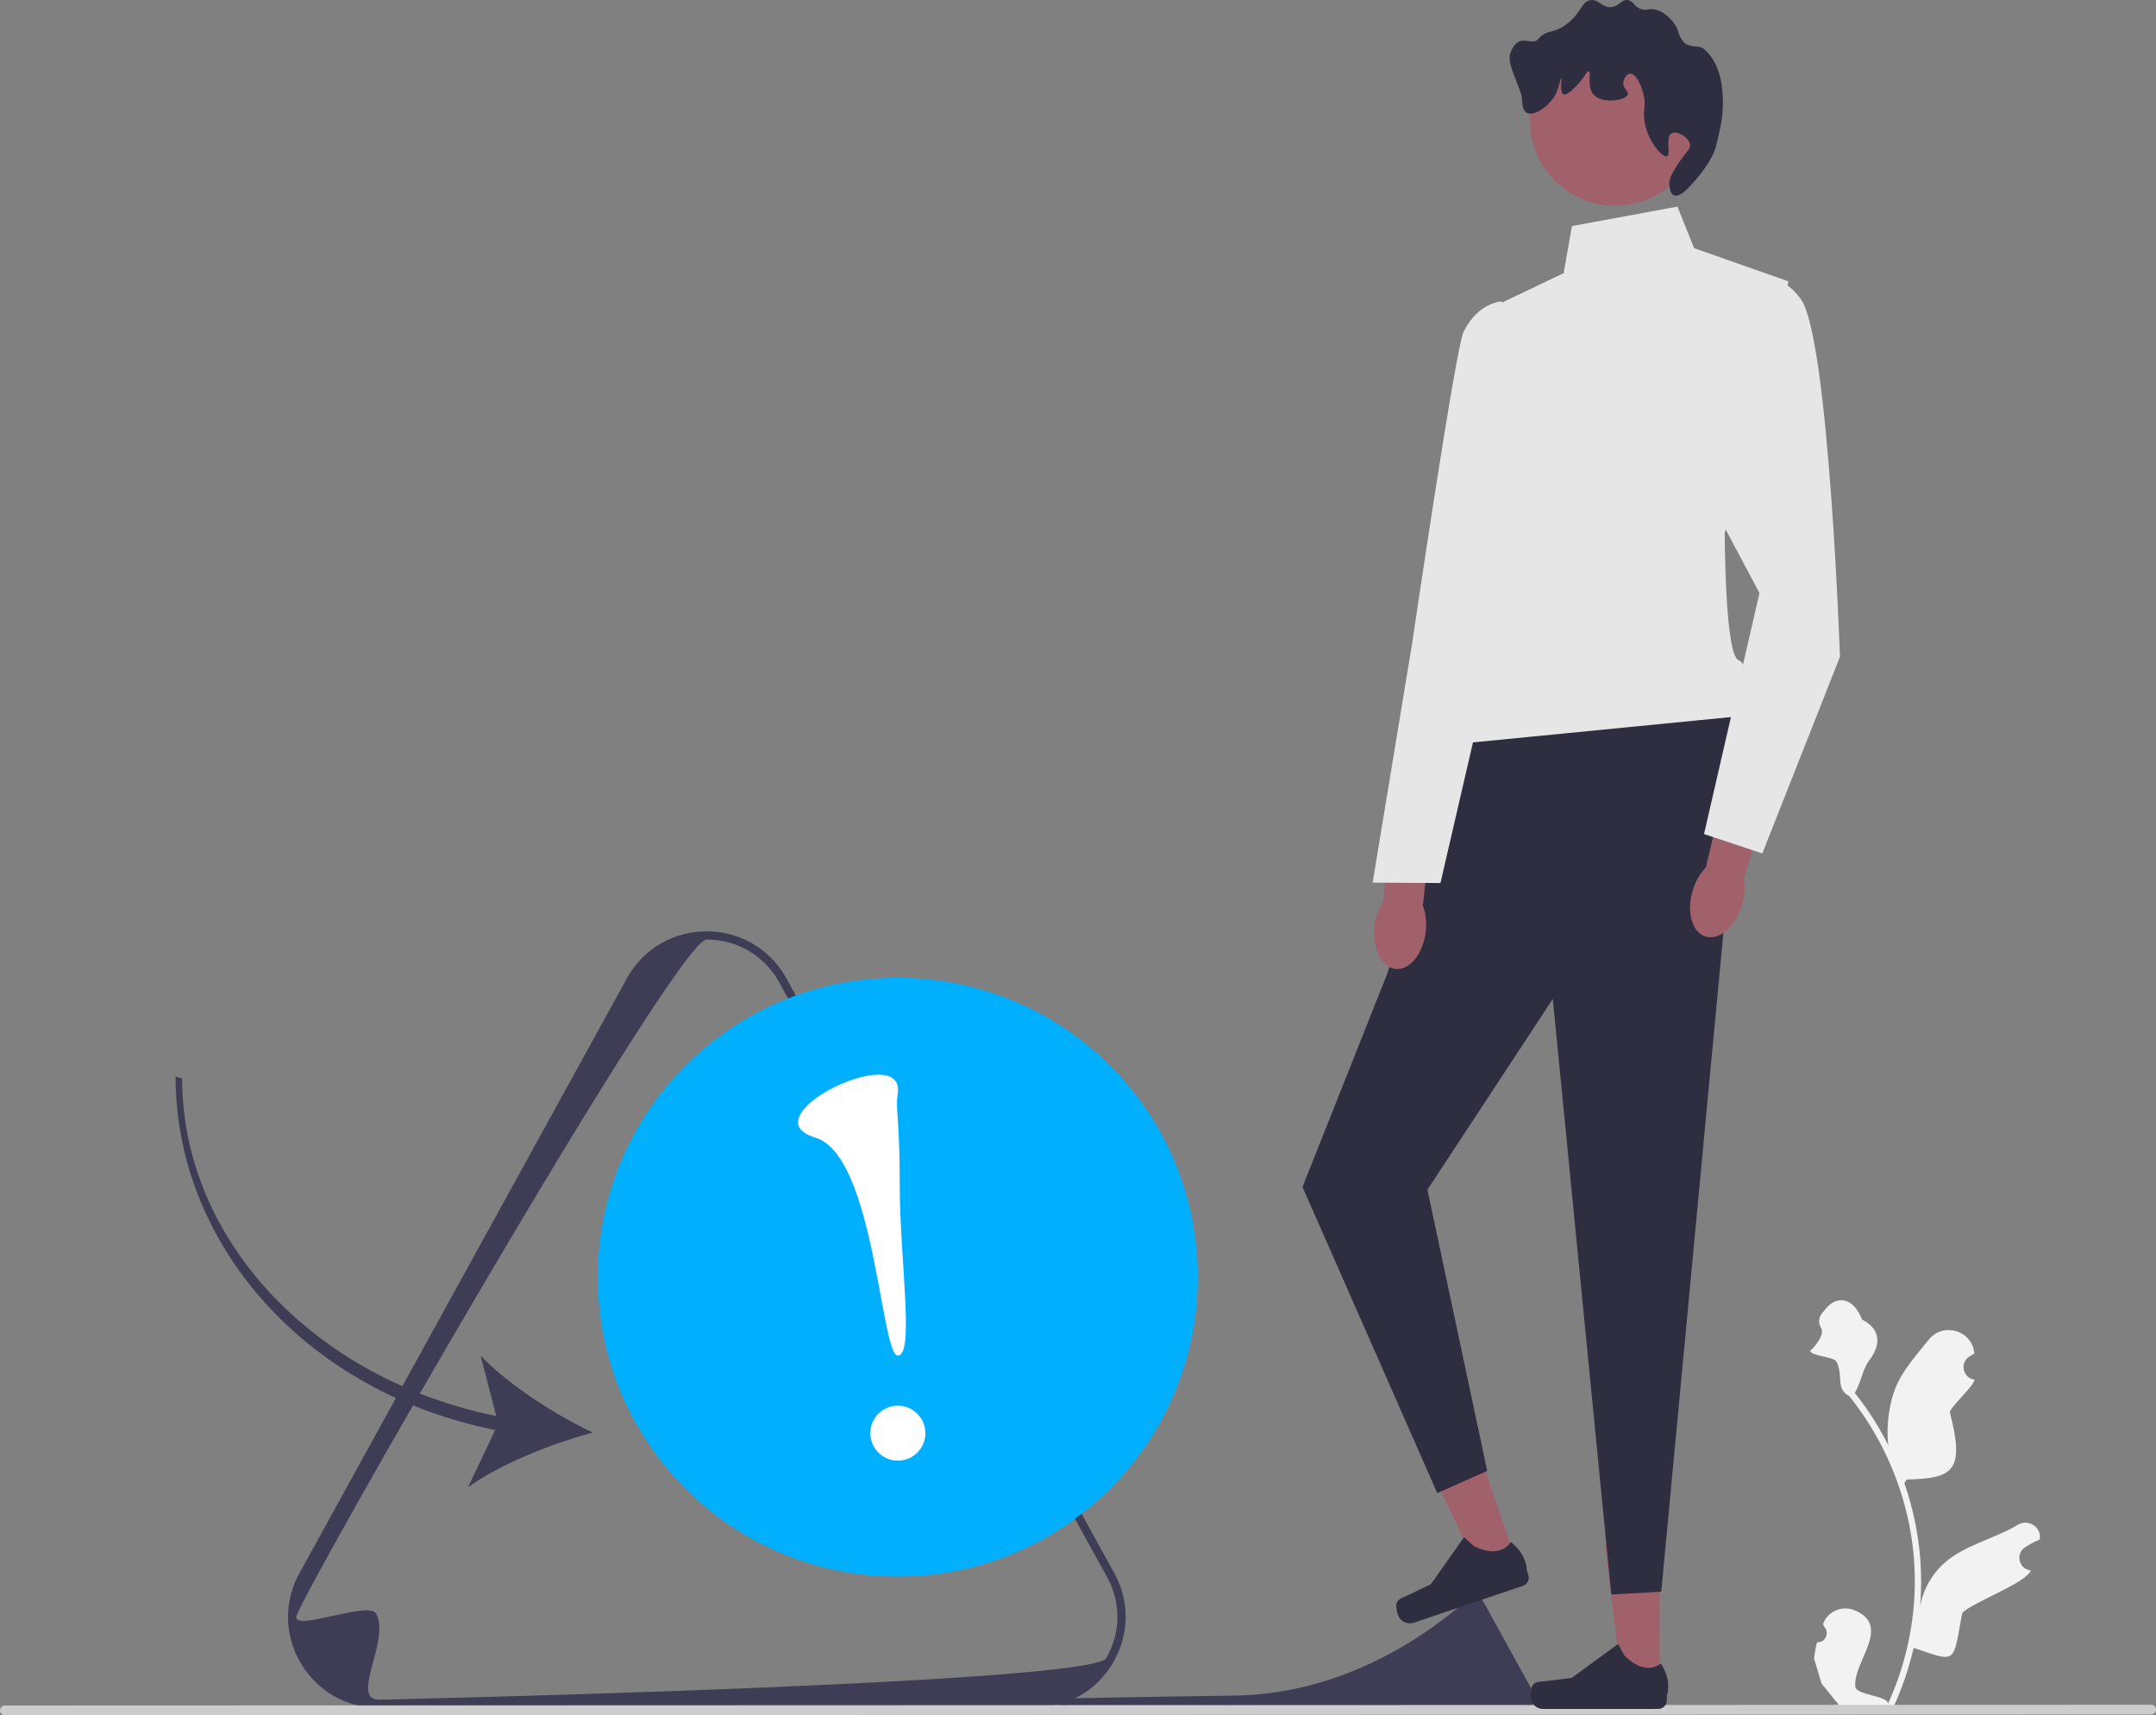 <svg width="421" height="335" viewBox="0 0 421 335" fill="none" xmlns="http://www.w3.org/2000/svg">
<rect x="0" y="0" width="421" height="335" fill="#808080" stroke="none"/>
<g clip-path="url(#clip0_363_2)">
<path d="M354.804 320.749C356.462 320.852 357.378 318.796 356.123 317.598L355.998 317.103C356.014 317.063 356.031 317.024 356.047 316.984C357.036 314.63 359.759 313.515 362.123 314.49C369.597 317.575 361.706 324.662 362.299 329.458C362.507 331.113 369.003 331.204 368.635 332.828C372.09 325.29 373.906 317.059 373.903 308.782C373.902 306.703 373.788 304.623 373.554 302.549C373.361 300.852 373.096 299.166 372.754 297.495C370.9 288.464 366.891 279.862 361.11 272.679C358.332 271.164 360.026 268.795 358.626 265.955C358.123 264.931 353.637 264.908 353.45 263.785C353.65 263.812 356.55 260.805 355.593 259.319C354.962 258.341 355.158 257.095 355.968 256.259C356.047 256.177 356.122 256.091 356.191 255.998C358.583 252.759 361.88 253.323 363.603 257.723C367.28 259.574 367.317 262.646 365.062 265.601C363.627 267.481 363.431 270.025 362.172 272.037C362.302 272.203 362.437 272.363 362.566 272.529C364.943 275.57 367 278.838 368.733 282.273C368.242 278.455 368.963 273.856 370.195 270.891C371.606 267.489 374.263 264.626 376.589 261.683C379.368 258.169 385.023 259.764 385.514 264.214C385.519 264.257 385.523 264.299 385.528 264.342C385.184 264.536 384.847 264.742 384.517 264.96C382.641 266.199 383.291 269.104 385.516 269.445L385.566 269.453C385.442 270.689 381.046 274.584 380.736 275.79C383.709 287.25 381.484 288.763 372.338 288.954L371.858 289.637C372.724 292.124 373.422 294.672 373.946 297.252C374.439 299.647 374.782 302.067 374.974 304.499C375.214 307.566 375.194 310.649 374.936 313.712L374.952 313.603C375.609 310.23 377.442 307.079 380.105 304.895C384.073 301.64 389.679 300.44 393.959 297.823C396.02 296.563 398.661 298.189 398.302 300.574L398.285 300.689C397.647 300.947 397.025 301.248 396.424 301.584C396.08 301.778 395.743 301.984 395.413 302.202C393.536 303.442 394.187 306.347 396.412 306.687L396.462 306.695C396.499 306.7 396.53 306.705 396.566 306.711C395.473 309.303 385.063 312.959 383.157 315.034C381.303 325.044 382.214 324.746 373.68 321.834H373.674C372.743 325.89 371.381 329.853 369.631 333.63L355.171 333.635C355.119 333.474 355.073 333.309 355.026 333.149C356.363 333.231 357.711 333.153 359.027 332.909C357.954 331.596 356.88 330.272 355.807 328.958C355.781 328.932 355.76 328.906 355.74 328.881L355.723 328.86L354.235 323.969C354.352 322.884 354.544 321.808 354.804 320.749Z" fill="#F2F2F2"/>
<path d="M202.002 333.517L74.052 333.562C67.624 333.564 61.867 330.248 58.651 324.693C57.043 321.915 56.238 318.868 56.237 315.82C56.236 312.772 57.039 309.724 58.645 306.945L122.579 190.773C125.791 185.215 131.547 181.896 137.975 181.894C144.403 181.892 150.161 185.207 153.377 190.762L217.4 306.905C219.004 309.675 219.806 312.719 219.806 315.765C219.806 318.811 219.004 321.859 217.398 324.638C214.186 330.196 208.43 333.515 202.002 333.517ZM57.846 315.818C57.845 318.592 71.964 312.614 73.427 315.141C76.353 320.195 68.204 331.962 74.052 331.96C74.052 331.96 213.085 328.894 216.008 323.838C217.469 321.31 218.199 318.536 218.198 315.764C218.197 312.991 217.465 310.219 216.002 307.692L151.979 191.549C149.061 186.51 143.823 183.494 137.975 183.496C132.13 183.498 57.846 313.043 57.846 315.818Z" fill="#3F3D56"/>
<path d="M203.423 331.915C201.819 335.119 276.934 334.135 277.823 334.134C277.823 334.134 298.935 333.669 299.379 332.901C299.601 332.517 299.712 332.096 299.712 331.675C299.712 331.254 299.6 330.833 299.378 330.449L289.656 312.812C289.213 312.047 288.418 311.589 287.53 311.589C287.493 311.589 287.438 311.622 287.368 311.685C274.398 323.253 258.415 330.901 241.023 331.159C222.53 331.433 203.525 331.712 203.423 331.915Z" fill="#3F3D56"/>
<path d="M6.00614e-08 334.047C0 334.576 0.426 335 0.955 335L420.045 334.855C420.575 334.855 421 334.43 421 333.902C421 333.373 420.574 332.949 420.045 332.949L0.955 333.094C0.425 333.094 -0 333.519 6.00614e-08 334.047Z" fill="#CCCCCC"/>
<path d="M324.075 329.421L316.818 329.423L313.355 301.482L324.067 301.479L324.075 329.421Z" fill="#A0616A"/>
<path d="M299.21 329.265C298.984 329.645 298.865 330.871 298.865 331.313C298.866 332.671 299.969 333.772 301.329 333.771L323.805 333.763C324.733 333.763 325.485 333.012 325.485 332.085L325.485 331.151C325.485 331.151 326.596 328.344 324.305 324.885C324.305 324.885 321.461 327.595 317.208 323.353L315.954 321.087L306.881 327.714L301.852 328.334C300.751 328.469 299.775 328.314 299.21 329.265Z" fill="#2F2E41"/>
<path d="M296.247 305.524L289.373 307.845L277.127 282.483L287.274 279.056L296.247 305.524Z" fill="#A0616A"/>
<path d="M272.642 313.325C272.55 313.757 272.831 314.957 272.972 315.375C273.409 316.661 274.807 317.351 276.095 316.916L297.385 309.723C298.264 309.426 298.735 308.474 298.438 307.597L298.138 306.712C298.138 306.712 298.289 303.697 295.01 301.152C295.01 301.152 293.185 304.629 287.795 301.97L285.88 300.224L279.412 309.403L274.846 311.598C273.847 312.078 272.872 312.242 272.642 313.325Z" fill="#2F2E41"/>
<path d="M285.037 143.436L270.96 189.97L254.341 231.827L280.651 291.602L290.406 287.27L278.733 232.359L303.213 195.099L314.636 311.417L324.393 310.873L337.624 170.47L339.511 139.901L285.037 143.436Z" fill="#2F2E41"/>
<path d="M327.551 40.354L306.955 44.149L305.332 53.347L292.867 59.302L286.386 126.934C286.386 126.934 275.55 141.005 284.224 145.33L339.511 139.901C339.511 139.901 342.217 129.897 339.507 128.948C336.796 127.999 336.788 104.104 336.788 104.104L349.238 54.955L330.806 48.469L327.551 40.354Z" fill="#E6E6E6"/>
<path d="M315.403 40.177C324.589 40.177 332.035 32.744 332.035 23.576C332.035 14.407 324.589 6.975 315.403 6.975C306.217 6.975 298.771 14.407 298.771 23.576C298.771 32.744 306.217 40.177 315.403 40.177Z" fill="#A0616A"/>
<path d="M326.417 26.04C325.09 26.765 326.349 30.227 325.52 30.527C324.561 30.873 321.065 26.901 321.022 22.452C321.008 21.106 321.319 20.459 321.02 18.863C320.63 16.774 319.431 14.311 318.322 14.377C317.664 14.415 317.022 15.344 316.974 16.172C316.907 17.333 318.036 17.79 317.874 18.415C317.564 19.606 312.82 20.428 311.131 18.417C309.807 16.841 310.822 14.073 310.23 13.931C309.794 13.826 309.325 15.35 307.534 17.073C306.859 17.721 305.856 18.686 305.287 18.419C304.466 18.034 305.062 15.315 304.837 15.279C304.65 15.249 304.532 17.16 303.489 18.869C302.15 21.064 299.386 22.756 298.096 22.011C297.306 21.555 297.244 20.285 297.196 19.32C297.096 17.287 294.137 12.611 294.902 10.436C296.461 6.01 299.131 9.13 300.339 7.653C301.974 5.653 303.441 6.728 306.181 4.51C308.859 2.343 308.882 0.165 310.675 0.022C312.29 -0.107 312.864 1.612 314.721 1.366C316.294 1.158 316.637 -0.175 317.867 0.019C318.994 0.197 319.068 1.372 320.565 1.813C321.521 2.095 321.731 1.687 322.812 1.812C325.064 2.073 326.576 4.12 326.859 4.503C327.951 5.981 327.527 6.604 328.658 8.092C329.634 9.375 331.795 8.83 332.608 9.471C335.263 11.564 336.404 15.425 336.427 19.826C336.443 22.904 336.041 24.459 335.144 28.344C334.463 31.294 331.307 35.107 329.567 36.807C329.1 37.263 327.791 38.542 326.871 38.154C325.998 37.785 325.972 36.129 325.971 35.911C325.967 35.159 326.168 34.228 327.767 31.872C329.448 29.397 330.116 29.115 330.014 28.282C329.834 26.809 327.475 25.462 326.417 26.04Z" fill="#2F2E41"/>
<path d="M268.402 180.815C267.884 185.142 269.701 188.916 272.459 189.245C275.218 189.574 277.874 186.332 278.392 182.005C278.618 180.111 278.398 178.323 277.846 176.883L279.809 158.521L271.157 157.785L270.14 175.965C269.265 177.235 268.628 178.921 268.402 180.815Z" fill="#A0616A"/>
<path d="M293.273 58.865C293.273 58.865 288.79 58.929 285.822 64.715C284.245 67.79 275.806 125.287 275.806 125.287L268.033 172.387L281.275 172.454L291.593 127.848L300.273 101.978L293.273 58.865Z" fill="#E6E6E6"/>
<path d="M330.536 173.903C329.268 178.073 330.395 182.106 333.054 182.912C335.712 183.717 338.895 180.99 340.163 176.82C340.718 174.994 340.814 173.195 340.524 171.682L345.675 153.945L337.284 151.71L333.097 169.432C332.013 170.529 331.091 172.078 330.536 173.903Z" fill="#A0616A"/>
<path d="M339.753 55.77C339.753 55.77 346.256 50.898 351.679 58.471C357.102 66.043 359.291 128.261 359.291 128.261L344.128 166.68L332.743 162.897L343.568 115.823L324.584 80.121L339.753 55.77Z" fill="#E6E6E6"/>
<path d="M175.31 307.897C207.661 307.897 233.886 281.721 233.886 249.431C233.886 217.14 207.661 190.964 175.31 190.964C142.96 190.964 116.734 217.14 116.734 249.431C116.734 281.721 142.96 307.897 175.31 307.897Z" fill="#00B0FF"/>
<path d="M175.321 285.272C178.291 285.272 180.699 282.868 180.699 279.903C180.699 276.938 178.291 274.535 175.321 274.535C172.35 274.535 169.942 276.938 169.942 279.903C169.942 282.868 172.35 285.272 175.321 285.272Z" fill="white"/>
<path d="M175.298 213.59C174.804 216.866 175.689 217.552 175.694 231.678C175.699 245.805 178.635 264.745 175.316 264.746C171.996 264.747 170.782 225.659 159.254 222.199C145.701 218.132 176.897 202.982 175.298 213.59Z" fill="white"/>
<path d="M96.693 279.281L91.401 290.442C97.799 285.863 107.792 281.916 115.744 279.801C108.335 276.229 99.268 270.469 93.852 264.767L96.895 276.56C61.209 269.305 35.582 241.979 35.571 210.677L34.282 210.234C34.294 242.93 59.566 271.874 96.693 279.281Z" fill="#3F3D56"/>
</g>
<defs>
<clipPath id="clip0_363_2">
<rect width="421" height="335" fill="white"/>
</clipPath>
</defs>
</svg>
